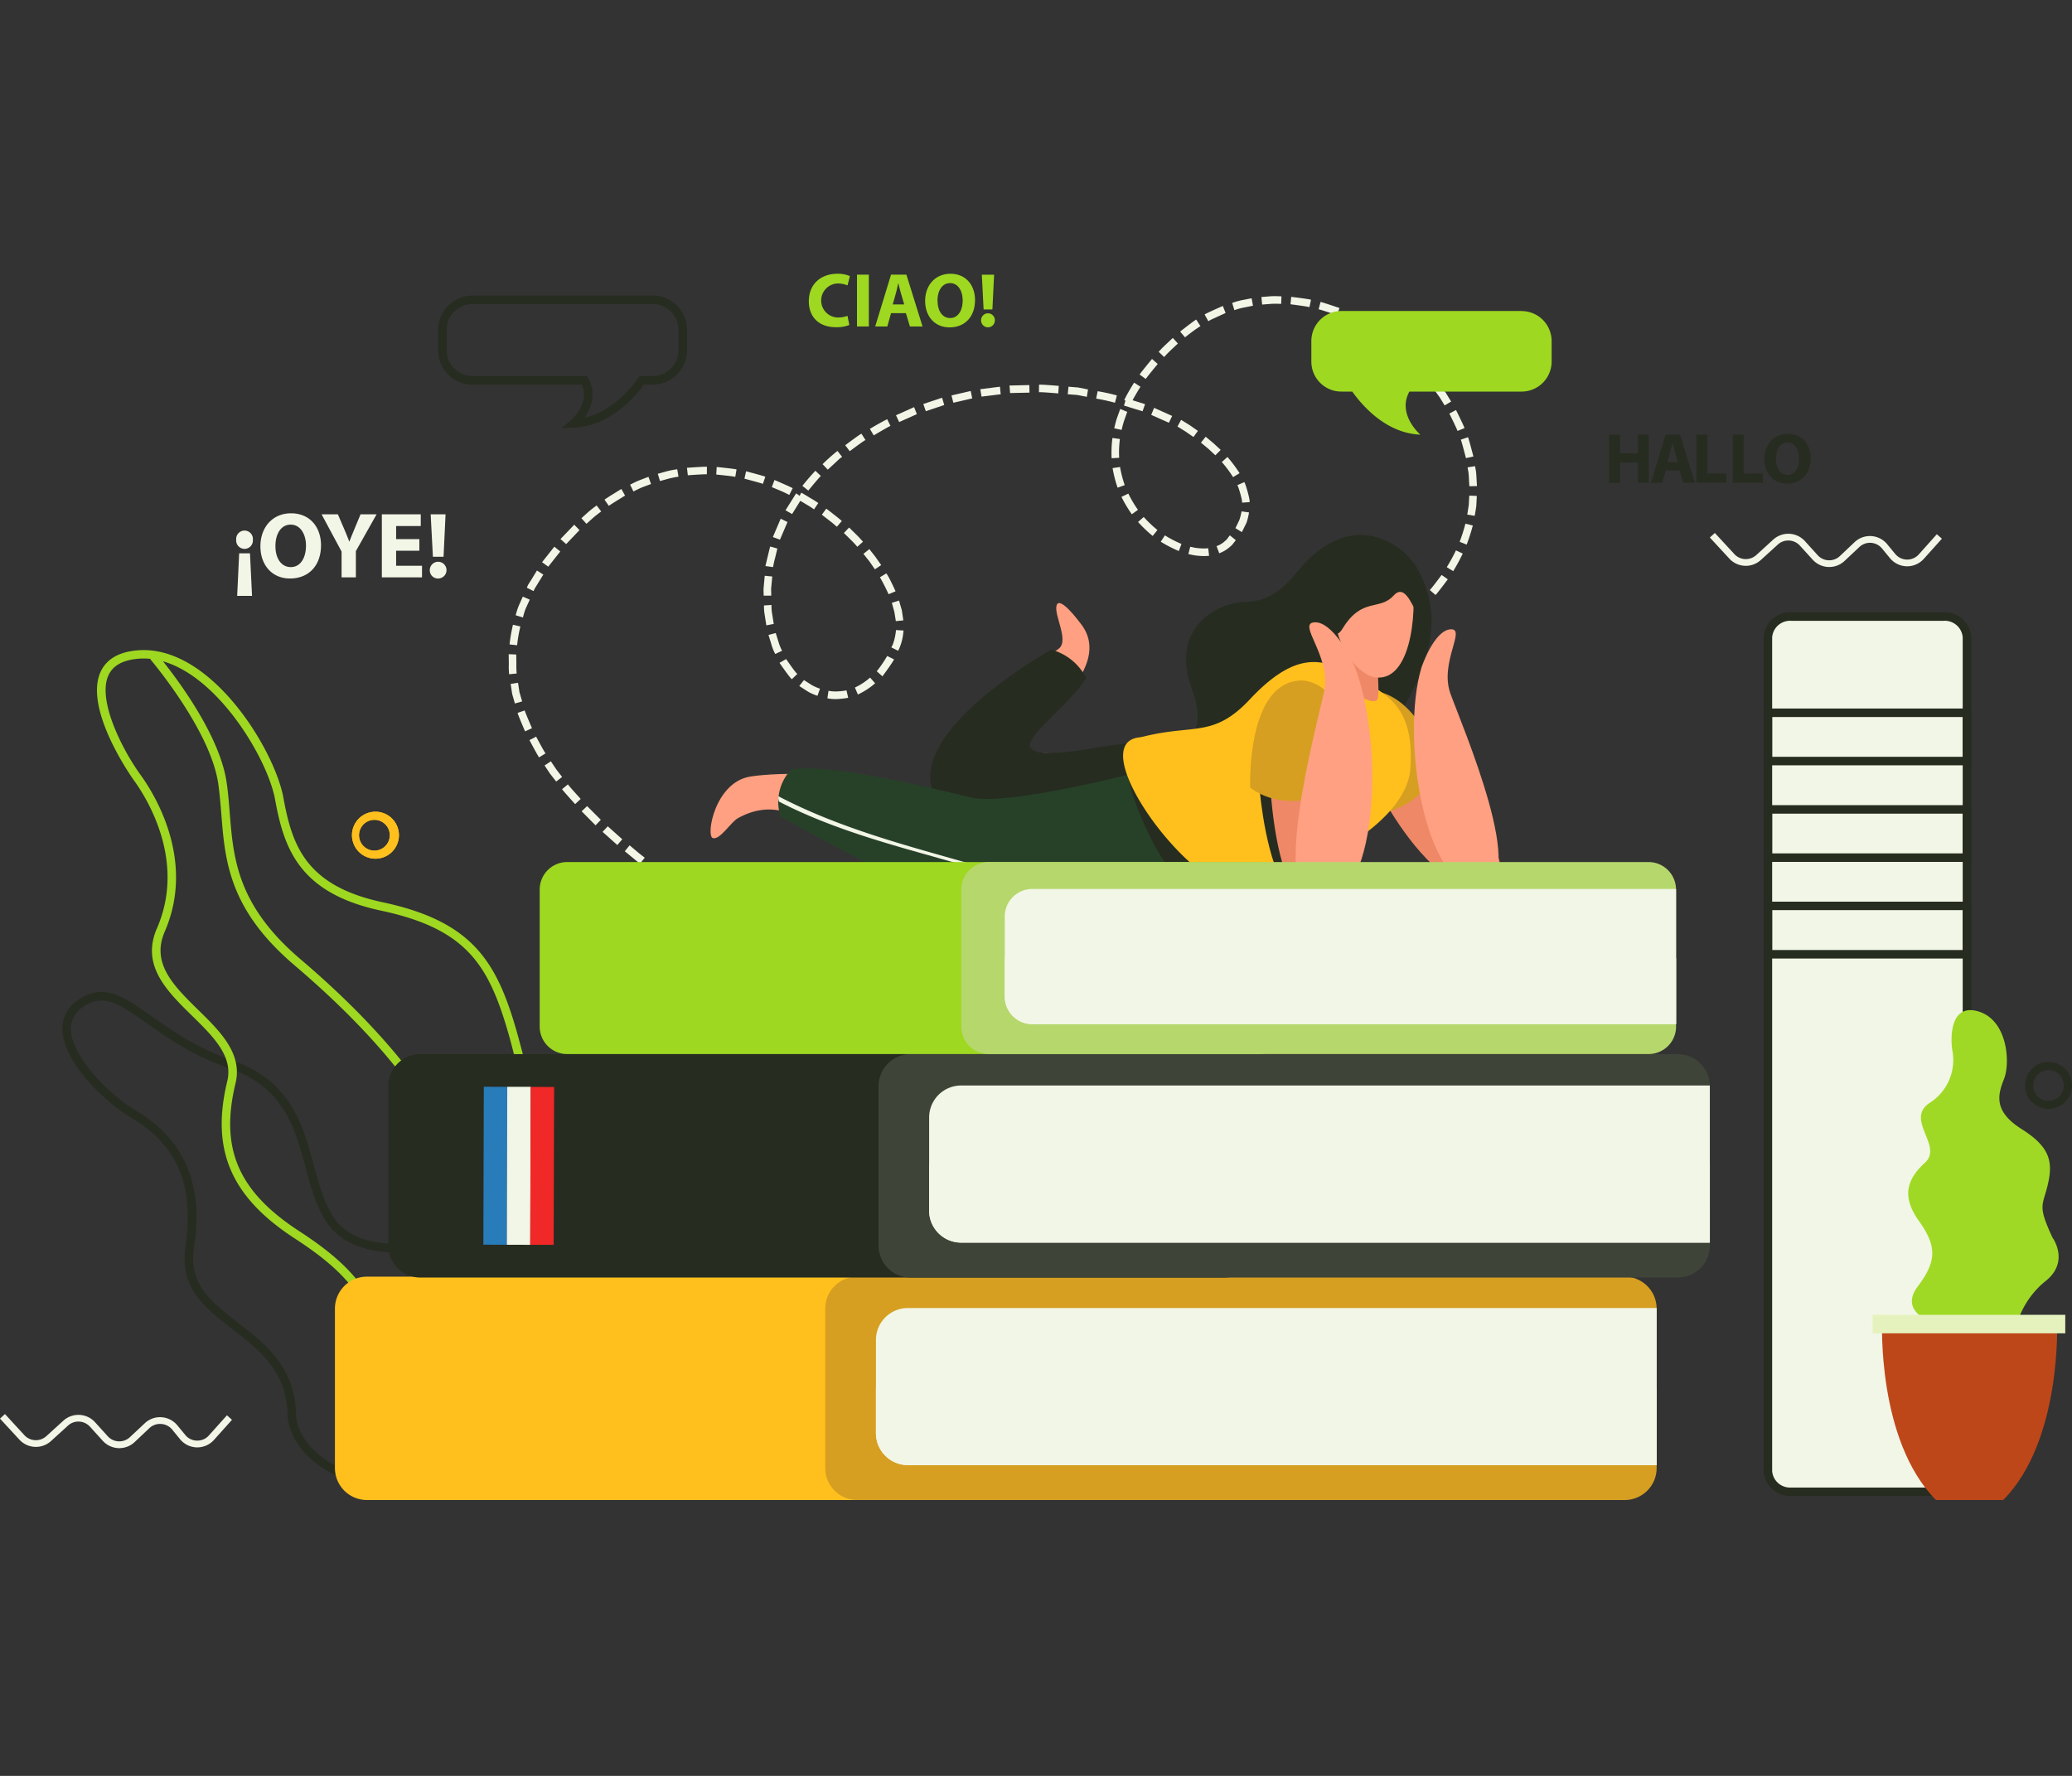 <svg width="280" height="240" fill="none" xmlns="http://www.w3.org/2000/svg"><rect width="100%" height="100%" fill="#333333" stroke="none"/><g clip-path="url('#a')"><path d="m115.26 132.43-.42.93 2.44 1.06.39-.95-2.41-1.04Zm-3.57-1.65-.44.92 2.4 1.13.43-.93-2.39-1.12Zm-3.52-1.75-.46.92 2.37 1.18.45-.91-2.36-1.18Zm-3.48-1.82-.48.9 2.34 1.25.47-.91-2.33-1.24Zm-3.43-1.91-.5.89 1.14.66 1.16.63.5-.89-1.15-.63-1.15-.66Zm-3.38-2-.53.87 2.28 1.36.51-.88-2.26-1.35Zm-3.32-2.09-.56.85 2.24 1.43.54-.87-2.22-1.41Zm-3.25-2.2-.59.83 2.2 1.5.56-.85-2.17-1.49Zm-3.17-2.32-.61.81 1.05.81 1.08.77.6-.83-1.07-.77-1.05-.8Zm-3.06-2.45-.65.8 1.02.84a26.19 26.19 0 0 0 1.04.83l.64-.8s-.54-.4-1.04-.82l-1.01-.85Zm-2.95-2.57-.7.75 1.99 1.78.67-.78-1.96-1.75Zm-2.79-2.73-.74.7 1.88 1.9.71-.75-1.85-1.85ZM76.75 106l-.79.65c-.04.04 1.76 2.02 1.76 2.02l.75-.7s-1.76-1.93-1.72-1.97Zm-2.31-3.12-.85.57.74 1.11.83 1.06.8-.62-.8-1.04-.72-1.08Zm-1.99-3.33-.9.47s1.25 2.37 1.31 2.33l.87-.54c-.06.04-1.28-2.26-1.28-2.26Zm-1.54-3.54-.96.33c-.06.02 1 2.5 1.01 2.5l.93-.43s-1.03-2.38-.98-2.4Zm-.9-3.74-1 .16.2 1.34.37 1.3.98-.28-.36-1.24a93.07 93.07 0 0 0-.2-1.28Zm-.25-3.82-1.02-.04.02 1.35c-.02.46 0 .9.04 1.36l1.02-.1c-.04-.42-.05-.85-.04-1.28l-.02-1.29Zm.56-3.79-1-.23a21.82 21.82 0 0 0-.46 2.66l1.02.11c.09-.85.24-1.7.44-2.54Zm1.27-3.62-.94-.41-.55 1.23a9.46 9.46 0 0 0-.41 1.29l.98.3c.1-.42.22-.83.38-1.23l.54-1.18Zm1.83-3.39-.86-.55-.7 1.15-.5.79-.17.38.91.46.17-.36.47-.76.68-1.1Zm2.29-3.12-.8-.65-1.66 2.1.84.6 1.62-2.05Zm2.6-2.89-.71-.73-1.86 1.94.77.68 1.8-1.89Zm2.94-2.51-.62-.82s-.55.39-1.06.82l-1 .9.68.76.97-.87c.5-.42 1.03-.8 1.03-.8Zm3.22-2.15-.5-.9-1.15.71c-.58.35-1.13.73-1.13.73l.58.84s.53-.36 1.09-.7l1.1-.68Zm3.51-1.57-.35-.97-1.26.48c-.62.26-1.22.58-1.22.58l.45.92s.57-.3 1.17-.56l1.21-.45Zm3.71-.98-.17-1.01a12.2 12.2 0 0 0-1.33.25l-1.3.36.3.98 1.23-.34c.42-.1.85-.19 1.27-.25Zm3.83-.32.01-1.02c0-.07-2.7.13-2.7.13l.12 1.01s2.57-.19 2.57-.12Zm3.84.34.17-1c.01-.07-2.68-.34-2.68-.34l-.06 1.02s2.58.26 2.57.32Zm3.73.95.33-.97c.02-.05-2.6-.74-2.6-.74l-.22 1s2.51.66 2.5.71Zm3.57 1.49.46-.92s-.6-.3-1.22-.56c-.61-.28-1.24-.54-1.24-.54l-.36.96 1.19.5c.6.25 1.17.56 1.17.56Zm3.35 1.94.57-.85s-.55-.38-1.14-.71c-.57-.36-1.15-.69-1.15-.69l-.5.9s.57.32 1.12.66c.57.32 1.1.7 1.1.7Zm3.08 2.36.67-.78s-.5-.45-1.04-.85c-.52-.42-1.06-.82-1.06-.82l-.6.82 1.03.8c.52.39 1 .83 1 .83Zm2.77 2.7.76-.68c-.3-.34-.6-.67-.92-.98l-.96-.94-.7.74.93.92c.31.3.6.61.89.95Zm2.37 3.05.85-.57-.77-1.1-.83-1.06-.8.64.81 1.02.74 1.07Zm1.84 3.37.95-.4s-.27-.62-.58-1.23a9.41 9.41 0 0 0-.66-1.19l-.87.52a27.56 27.56 0 0 1 1.17 2.3Zm1 3.63 1-.1-.2-1.36-.38-1.32-.97.31.34 1.23.2 1.24Zm-.62 3.55.92.46.18-.38a7.02 7.02 0 0 0 .5-1.92l.05-.44-1.02-.06a7.77 7.77 0 0 1-.2 1.2 7.53 7.53 0 0 1-.24.77l-.19.37Zm-1.97 3.23.77.68s1.68-2.27 1.54-2.3l-.9-.45a16.23 16.23 0 0 1-1.41 2.07Zm-2.95 2.2.4.94a9.9 9.9 0 0 0 2.33-1.52l-.68-.77a8.55 8.55 0 0 1-2.06 1.35Zm-3.57.44-.15 1.01c.46.1.93.12 1.4.1.47-.03.94-.08 1.41-.17l-.23-1c-.4.08-.8.12-1.21.14a5.33 5.33 0 0 1-1.22-.08Zm-3.32-1.45-.63.8 1.18.76c.4.23.84.42 1.28.56l.34-.96a6.03 6.03 0 0 1-1.13-.5l-1.04-.66Zm-2.41-2.84-.89.51s1.57 2.28 1.68 2.2l.74-.72c-.1.1-1.53-2-1.53-2Zm-1.4-3.52-.98.26.4 1.3c.12.44.3.86.51 1.27l.93-.43c-.2-.38-.36-.77-.48-1.18l-.38-1.22Zm-.57-3.79-1.02.06c-.01.45.03.9.11 1.35l.21 1.34 1-.19-.2-1.27a5.75 5.75 0 0 1-.1-1.29Zm.1-3.85-1.02-.1-.12 1.34a5 5 0 0 0-.03.93l.01.42h1.02v-.41a4.52 4.52 0 0 1 .02-.89l.12-1.3Zm.69-3.78-.98-.27-.32 1.32c-.15.66-.33 1.32-.3 1.32l1.02.14c.07-.42.16-.84.28-1.26l.3-1.25Zm1.37-3.58-.92-.45-1.06 2.48.96.35 1.02-2.38Z" fill="#F2F6E6"/><path d="m108.41 67.27-.82-.6-1.44 2.29.89.51 1.37-2.2Zm2.52-2.94-.74-.71a33.26 33.26 0 0 0-1.76 2.04l.8.64s1.65-2.01 1.7-1.97Zm2.87-2.59-.63-.8a25.23 25.23 0 0 0-2.01 1.79l.7.74.96-.88.65-.61.33-.24Zm3.16-2.26-.54-.86c-.05-.07-2.2 1.55-2.2 1.55l.61.81s2.08-1.57 2.13-1.5Zm3.38-1.91-.45-.92a38.93 38.93 0 0 0-2.34 1.31l.52.88s2.25-1.33 2.27-1.28Zm3.56-1.6-.37-.95-2.45 1.1.43.92 2.39-1.07Zm3.7-1.23-.29-.99-2.54.85.34.97 2.48-.83Zm3.78-.9-.2-1-2.6.6.25.99 2.55-.59Zm3.85-.56-.1-1.02-2.66.34.17 1 2.6-.32Zm3.89-.22-.02-1.02-2.68.06.08 1.02 2.62-.06Zm3.89.11.07-1.02s-2.67-.23-2.67-.15l-.01 1.02c0-.08 2.6.15 2.6.15Zm3.86.46.16-1-1.31-.26-1.33-.11-.1 1.02 1.3.1 1.28.25Zm3.8.8.26-.99a25.5 25.5 0 0 0-2.6-.57l-.2 1c.85.14 1.7.33 2.55.56Zm3.73 1.15.34-.96-2.55-.8-.3.99 2.5.77Zm3.56 1.55.44-.92-2.44-1.09-.39.95 2.39 1.06Zm3.32 1.93.6-.83-1.11-.77-1.16-.72-.49.9 1.09.68 1.07.74Zm2.96 2.47.72-.73-1-.92-1.03-.86-.64.8 1 .83.95.88Zm2.39 2.95.88-.53a17.86 17.86 0 0 0-1.64-2.19l-.76.68c.56.64 1.07 1.32 1.52 2.04Zm1.19 3.45 1.02-.07c.2-.04-.6-2.76-.7-2.7l-.94.41c.1-.03.8 2.34.62 2.36Zm-.87 3.45.87.53.63-1.27c.15-.45.26-.92.34-1.39l-1.01-.14a8.4 8.4 0 0 1-.3 1.17l-.53 1.1Zm-2.55 2.43.36.96a4.53 4.53 0 0 0 1.3-.74l.36-.31c.12-.12.22-.25.32-.38L167 73l-.8-.65-.24.3c-.06.1-.13.19-.21.29-.12.1-.25.2-.37.32-.3.24-.63.43-1 .55Zm-3.56.08-.25.99.43.09c.31.07.63.12.95.14.47.05.95.05 1.42 0l-.12-1.02a5.61 5.61 0 0 1-1.21 0 5.2 5.2 0 0 1-.84-.12l-.38-.08Zm-3.42-1.54-.56.86c.77.48 1.6.9 2.44 1.26l.36-.96a14.9 14.9 0 0 1-2.24-1.16Zm-2.86-2.48-.77.67c.61.68 1.27 1.31 1.98 1.89l.64-.8a16.77 16.77 0 0 1-1.85-1.76Zm-2.09-3.16-.92.44c.4.82.87 1.6 1.4 2.35l.83-.6c-.5-.7-.93-1.43-1.3-2.19Zm-1.1-3.6-1.02.15c.15.9.38 1.79.68 2.65l.96-.35c-.28-.8-.49-1.62-.63-2.45Zm-.02-3.78-1.02-.14a15.22 15.22 0 0 0-.11 2.74l1.02-.06a13.67 13.67 0 0 1 .1-2.54Zm.98-3.67-.95-.39-.46 1.29c-.2.65-.35 1.32-.35 1.32l1 .22s.14-.63.33-1.23l.43-1.21Z" fill="#F2F6E6"/><path d="m154.12 52.27-.86-.56s-.36.57-.7 1.16c-.23.39-.44.79-.63 1.2l.92.44c.18-.39.38-.77.6-1.13.32-.57.67-1.11.67-1.11Zm2.33-3.08-.77-.68s-1.72 2.08-1.67 2.11l.83.6c-.05-.03 1.61-2.03 1.61-2.03Zm2.73-2.76-.69-.76-.98.92c-.32.3-.64.62-.93.96l.74.7c.28-.32.59-.63.9-.93l.96-.9Zm3.04-2.36-.56-.87c-.05-.07-2.18 1.61-2.18 1.61l.66.78a24.71 24.71 0 0 1 2.08-1.52Zm3.4-1.77-.37-.95s-2.5 1.09-2.46 1.16l.5.9.35-.2.8-.37 1.18-.54Zm3.7-.98-.18-1.01-1.33.26a9.44 9.44 0 0 0-1.3.37l.3.98a8 8 0 0 1 1.24-.35l1.26-.25Zm3.81-.25.04-1.02s-.68-.04-1.36-.02l-1.35.11.1 1.02 1.28-.1c.65-.03 1.3.01 1.3.01Zm3.82.45.21-1c.01-.08-2.67-.4-2.67-.4l-.1 1s2.57.33 2.56.4Zm3.7 1.06.37-.95s-2.56-.87-2.57-.82l-.26 1c.01-.06 2.47.77 2.47.77Zm3.52 1.63.49-.9-1.2-.62a11.23 11.23 0 0 0-1.22-.55l-.4.93c.4.16.79.33 1.17.54l1.16.6Zm3.25 2.08.61-.82s-.53-.42-1.1-.79l-1.13-.7-.53.87 1.1.69c.54.34 1.06.75 1.05.75Zm2.98 2.48.7-.74s-.48-.47-1-.9l-1.01-.88-.65.8.99.85c.5.42.97.87.97.87Zm2.62 2.85.8-.64s-1.75-2.06-1.79-2.02l-.73.71c.04-.03 1.72 1.95 1.72 1.95Zm2.2 3.17.88-.52-.7-1.15-.79-1.09-.83.6.77 1.06.67 1.1Zm1.73 3.45.95-.38c.06-.03-1.14-2.45-1.14-2.45l-.9.48s1.15 2.32 1.09 2.35Zm1.16 3.67 1-.22s-.68-2.62-.74-2.6l-.97.33c.06-.01.7 2.49.7 2.49Zm.45 3.8 1.03-.02-.08-1.35a5.97 5.97 0 0 0-.1-.92l-.08-.42-1.01.16.07.4c.06.28.09.58.1.88l.07 1.28Zm-.29 3.83 1.01.17s.13-.67.22-1.34l.07-1.35-1.02-.04-.07 1.28-.2 1.28Zm-1.02 3.68.95.38c.32-.85.6-1.71.83-2.58l-1-.25a23 23 0 0 1-.78 2.45Zm-1.74 3.43.87.54a26.21 26.21 0 0 0 1.29-2.38l-.92-.43c-.37.78-.79 1.54-1.24 2.27Zm-2.3 3.08.77.67c.06.06 1.67-2.11 1.67-2.11l-.84-.59s-1.54 2.08-1.6 2.03Zm-2.75 2.73.68.77 1-.9c.24-.2.46-.41.66-.65l.29-.3-.75-.71-.27.3a4.8 4.8 0 0 1-.64.62l-.97.87Zm48.44 116.33a3 3 0 0 0 3.16 2.8h20.58a2.99 2.99 0 0 0 3.16-2.8V86.12a3 3 0 0 0-3.16-2.8h-20.57a3 3 0 0 0-3.17 2.8V198.8Z" fill="#F2F6E6"/><path d="M262.64 202.17h-20.57a3.57 3.57 0 0 1-3.74-3.38V86.12a3.58 3.58 0 0 1 3.73-3.38h20.58a3.58 3.58 0 0 1 3.74 3.38V198.8a3.57 3.57 0 0 1-3.74 3.38ZM242.07 83.9a2.43 2.43 0 0 0-2.59 2.22V198.8a2.42 2.42 0 0 0 2.58 2.23h20.58a2.42 2.42 0 0 0 2.59-2.23V86.12a2.43 2.43 0 0 0-2.59-2.22h-20.57Z" fill="#262C20"/><path d="M266.38 103.43h-28.05v-7.68h28.04v7.68Zm-26.9-1.15h25.75V96.9h-25.75v5.38Zm26.9 14.2h-28.05v-7.67h28.04v7.68Zm-26.9-1.15h25.75v-5.37h-25.75v5.37Zm26.9 14.21h-28.05v-7.68h28.04v7.68Zm-26.9-1.15h25.75V123h-25.75v5.38Z" fill="#262C20"/><path d="M161.02 116.17c3.17-2.75 7.21-10.66-4.18-15.07-4.14-1.61-11.37 1.77-17.65.37-4.35-.97 12.74-10.11 6.74-17.33 0 0-2.66-3.62-3.13-2.38-.46 1.24 1.67 4.7.33 5.86-1.35 1.16-20.43 12.56-16.87 18.78 3.57 6.21 28.31 15.37 34.76 9.77Z" fill="#FEA081"/><path d="M157.96 118.45c4.63-.5 11.38-6.97 3.59-15.56-2.4-2.66-6.01-3.03-13.05-1.92 0 0-9.94 2.04-9.3-.48.48-1.85 5.63-5.68 7.58-8.86a7.46 7.46 0 0 0-4.7-3.83s-19.02 10.51-16.06 19.06c2.15 6.21 20.78 12.82 31.94 11.6Z" fill="#262C20"/><path d="M162.47 121.89s-11.2 5.04-30.23.1c-19.02-4.95-23.77-16.23-32.52-11.42-.95.52-2.44 3-3.4 2.69-.96-.33.3-7.6 5.12-8.32 0 0 10.31-1.76 23.59 2.52 16.17 5.23 30.97-8.93 38.87 4.15 1.4 2.34 3.13 5.48-1.43 10.28Z" fill="#FEA081"/><path d="M158.33 103.2s-21.54 5.92-27.1 4.58c-5.54-1.33-18.76-4.59-24.27-3.83a6.38 6.38 0 0 0-1.48 6.4s17.73 9.91 21.19 10.75c3.46.84 11.13 2.84 19.65 3.08 40 1.1 12.01-20.98 12.01-20.98Z" fill="#274128"/><path d="M105.19 107.62c-.02.24 0 .48.08.71 7.25 3.75 15.27 5.85 22.15 7.8 5.83 1.65 12.46 3.52 19.1 4.43 7.26.99 13.83.67 19.52-.95a.21.21 0 0 0 .14-.25.23.23 0 0 0-.26-.17c-5.62 1.6-12.14 1.93-19.34.95-6.62-.9-13.23-2.78-19.06-4.43-6.94-1.97-15.02-4.27-22.33-8.1Z" fill="#F2F6E6"/><path d="M152.38 104.91a38.92 38.92 0 0 0 9.88 17.76s5.39-1.5 5.46-4.76c.08-3.25-15.34-13-15.34-13Zm39.08-28.2c-1.57-2.77-8.2-8.17-15.37-.34-1.57 1.71-3.56 4.92-7.86 4.97-3.03.03-10.43 3.02-7.1 11.94 3.35 8.91-6.26 7.75-1.4 12.03 13.01 11.45 19.89 4.1 25.81-3.64 9.33-12.16 9.08-19.38 5.92-24.96Z" fill="#262C20"/><path d="M182.37 95.5s-.43-5.24 1.55-6.3c1.98-1.05.39 4.67 3.42 7.94 3.03 3.27 20.61 19.73 13.96 22.63-6.66 2.9-17.76-14.38-18.93-24.27Z" fill="#EF8867"/><path d="M181.66 94.59c1.4-1.37 5.43-2.58 9.32 2.02a38.16 38.16 0 0 1 4.14 6.03s-2.61 6.66-8.84 7.25c0 0-9.87-10.17-4.62-15.3Z" fill="#D69F21"/><path d="M168.82 120.22c7.76-2.3 21.23-8.62 21.77-16.38.57-8.24-3.1-9.96-6.85-12.07-4.06-2.27-7.8-4.77-14.84 2.74-4.9 5.23-7.53 3.32-14.4 5.04l-.51.1a.1.1 0 0 0-.01-.01v.01c-8.08.85 8.1 22.58 14.84 20.57Z" fill="#FFC01D"/><path d="M182.17 83.33s-.19 5.1-2.17 6.92c-1.27 1.17 5.96 5.96 6.21 4.07.32-2.42-.72-4.18 1.4-6.51l-5.44-4.47Z" fill="#EF8867"/><path d="M190.68 78.07c.85 2.8.47 14-4.72 13.49-2.34-.23-5.43-4.08-5.7-8.72-.1-1.9 1.64-4.95 4.55-6.76 1.32-.82 4.9-1.28 5.87 1.99Z" fill="#FEA081"/><path d="M191.65 82.43c-.4 1.22-1.45-4-3.31-1.96-1.94 2.14-4.28.17-6.92 4.49-1.8 2.95-2.57-4.29-2.62-4.83-.21-2.34-.21-2.34 3.58-5.12 3.8-2.8 11.29 1.32 9.27 7.42Z" fill="#262C20"/><path d="M192.09 90.21s1.67-4.98 3.9-5.16c2.24-.18-1.48 4.43 0 8.64 1.49 4.21 11.1 26.28 3.84 26.31-7.25.03-10.6-20.24-7.74-29.79Z" fill="#FEA081"/><path d="M170.14 105.76s.52 8.03 2.87 13.02l.89-.35-1.28-10.38-2.48-2.29Z" fill="#262C20"/><path d="M172.5 96.23c1.71 4.12 12.55 25.63 5.3 26.06-7.25.43-7.02-30.17-5.3-26.06Z" fill="#EF8867"/><path d="M175.72 91.97c1.96-.09 5.76 1.7 5.6 7.72a38.03 38.03 0 0 1-.94 7.27s-6.4 3.21-11.43-.51c0 0-.57-14.16 6.77-14.48Z" fill="#D69F21"/><path d="M182.62 89.07s-2.54-5.1-4.98-4.97c-2.43.14 2.27 4.55 1.3 9.29-.98 4.75-8.03 29.93-.21 28.88 7.81-1.06 8.38-23.36 3.9-33.2Z" fill="#FEA081"/><path d="M53.72 201.4c-14.16-1.23-14.82-9.5-14.85-9.85 0-6.17-3.78-9.09-7.44-11.91-3.68-2.84-7.15-5.51-6.38-11.02.8-5.68.71-12.8-7.13-17.44-3.71-2.2-9.3-7.51-9.49-11.92a4.52 4.52 0 0 1 2.05-4.05c3.47-2.5 6.21-.55 10 2.13 2.7 1.9 6.04 4.27 10.76 5.9 8.07 2.77 9.7 8.8 11.13 14.12.68 2.48 1.31 4.84 2.51 6.85 3.68 6.15 14.64 3.2 14.75 3.17l.31 1.11c-.48.13-11.92 3.2-16.05-3.7-1.28-2.14-1.97-4.68-2.63-7.14-1.43-5.28-2.9-10.75-10.4-13.33-4.87-1.67-8.29-4.1-11.04-6.04-3.66-2.6-5.88-4.16-8.68-2.14a3.4 3.4 0 0 0-1.56 3.07c.17 3.76 5.38 8.88 8.93 10.98 9.5 5.64 8.18 15.05 7.68 18.59-.68 4.85 2.39 7.21 5.93 9.94 3.7 2.86 7.9 6.1 7.9 12.8.03.28.68 7.6 13.8 8.74l-.1 1.14Z" fill="#262C20"/><path d="M61.32 199.83c-1.35 0-5.13-.25-7.74-2.83-1.88-1.87-2.74-4.54-2.54-7.93.63-10.78-1.88-15.64-11.18-21.68-8.66-5.62-11.4-11.99-9.15-21.27.82-3.38-1.89-6.03-4.75-8.84-3.41-3.35-6.94-6.81-4.75-11.83 3.97-9.12-1.39-17.62-3.12-20-.07-.1-6.82-9.5-4.5-14.65.79-1.7 2.43-2.68 4.9-2.9 9.9-.93 18.62 13.39 19.81 19.92 1.17 6.42 3 11.9 13.43 14.12 11.3 2.41 14.87 7.28 17.49 15.44.53 1.66.87 2.97 1.18 4.12 1.2 4.54 1.55 5.9 9.57 13.12l-.77.86c-8.27-7.45-8.69-9.02-9.92-13.68a70.8 70.8 0 0 0-1.16-4.07c-2.54-7.92-5.8-12.36-16.62-14.66-11.13-2.37-13.13-8.46-14.33-15.04-1.1-6.05-9.48-19.84-18.56-19-2.07.2-3.36.93-3.96 2.25-1.52 3.34 1.87 10.04 4.37 13.48 1.82 2.52 7.45 11.47 3.24 21.15-1.87 4.3 1.23 7.33 4.5 10.55 2.97 2.9 6.04 5.92 5.07 9.93-2.14 8.85.37 14.65 8.66 20.03 9.61 6.25 12.35 11.56 11.7 22.72-.18 3.04.56 5.41 2.2 7.03 2.78 2.77 7.32 2.5 7.36 2.5l.08 1.15-.5.01Z" fill="#9ED821"/><path d="m65.3 170.78-1.15-.04c.43-12.61-7.75-26.16-24.32-40.26-8.9-7.57-9.42-14.13-9.92-20.46-.12-1.46-.23-2.82-.43-4.2-1.1-7.23-9.09-16.63-9.17-16.73l.87-.75c.34.4 8.29 9.76 9.43 17.3.22 1.43.33 2.88.44 4.28.49 6.1 1 12.42 9.53 19.69 16.85 14.34 25.17 28.19 24.73 41.17ZM205.62 42.03h-24.36a4.06 4.06 0 0 0-4.05 4.06v2.78a4.05 4.05 0 0 0 4.06 4.05h1.47c1.44 2.02 4.63 5.63 9.2 5.82 0 0-3.19-2.73-1.48-5.82h15.16a4.06 4.06 0 0 0 4.06-4.05V46.1a4.06 4.06 0 0 0-4.06-4.06Z" fill="#9ED821"/><path d="m75.9 57.86 1.25-1.08c.11-.1 2.61-2.3 1.5-4.8h-14.8a4.63 4.63 0 0 1-4.64-4.64v-2.77a4.64 4.64 0 0 1 4.63-4.63h24.37a4.63 4.63 0 0 1 4.63 4.63v2.77a4.63 4.63 0 0 1-4.63 4.63h-1.18c-1.63 2.2-4.88 5.62-9.48 5.82l-1.65.07ZM63.84 41.09a3.49 3.49 0 0 0-3.48 3.48v2.77a3.49 3.49 0 0 0 3.48 3.48h15.5l.16.3c1.12 2 .42 3.99-.52 5.33 3.51-.78 6.02-3.62 7.28-5.39l.17-.24h1.78a3.49 3.49 0 0 0 3.47-3.48v-2.77a3.48 3.48 0 0 0-3.47-3.48H63.84Z" fill="#262C20"/><path d="m0 191.72.67-.62 2.63 2.86a2.11 2.11 0 0 0 2.97.12l2.3-2.09a3.03 3.03 0 0 1 4.26.2l1.73 1.91a2.1 2.1 0 0 0 3 .12l2.01-1.88a2.99 2.99 0 0 1 2.26-.81 3.04 3.04 0 0 1 2.14 1.1l1.07 1.3a2.07 2.07 0 0 0 1.57.76 2.09 2.09 0 0 0 .89-.17c.28-.12.53-.3.73-.53l2.44-2.72.68.61-2.44 2.72a3.02 3.02 0 0 1-3.57.7 3.03 3.03 0 0 1-1.01-.8l-1.06-1.3a2.1 2.1 0 0 0-1.5-.76 2.1 2.1 0 0 0-1.58.56l-2 1.89a3.02 3.02 0 0 1-4.3-.17l-1.73-1.91a2.11 2.11 0 0 0-1.46-.69 2.07 2.07 0 0 0-1.52.55l-2.3 2.09a3.03 3.03 0 0 1-4.25-.19L0 191.72ZM231.06 72.64l.68-.61 2.63 2.85a2.11 2.11 0 0 0 2.97.13l2.3-2.1a3.03 3.03 0 0 1 4.26.21l1.72 1.9a2.1 2.1 0 0 0 3.01.13l2-1.89a3 3 0 0 1 2.27-.81 3.02 3.02 0 0 1 2.13 1.1l1.07 1.3a2.1 2.1 0 0 0 3.2.07l2.43-2.72.69.6-2.45 2.73a3.03 3.03 0 0 1-2.3 1 3.02 3.02 0 0 1-2.27-1.1l-1.07-1.3a2.11 2.11 0 0 0-1.5-.77 2.1 2.1 0 0 0-1.57.57l-2 1.88a3.02 3.02 0 0 1-4.3-.17l-1.73-1.9a2.1 2.1 0 0 0-1.47-.69 2.08 2.08 0 0 0-1.51.54l-2.3 2.09a3.02 3.02 0 0 1-4.25-.18l-2.64-2.86Z" fill="#F2F6E6"/><path d="M50.74 116.05a3.17 3.17 0 0 1-2.93-1.96 3.17 3.17 0 0 1 4.14-4.15 3.17 3.17 0 0 1 1.96 2.93 3.18 3.18 0 0 1-3.17 3.18Zm0-5.25a2.08 2.08 0 1 0 0 4.15 2.08 2.08 0 0 0 0-4.15Z" fill="#FFC01D"/><path d="M50.74 116.05a3.17 3.17 0 0 1-2.93-1.96 3.17 3.17 0 0 1 4.14-4.15 3.17 3.17 0 0 1 1.96 2.93 3.18 3.18 0 0 1-3.17 3.18Zm0-5.25a2.08 2.08 0 1 0 0 4.15 2.08 2.08 0 0 0 0-4.15Z" fill="#FFC01D"/><path d="M276.83 149.86a3.17 3.17 0 1 1 0-6.34 3.17 3.17 0 0 1 0 6.34Zm0-5.24a2.07 2.07 0 1 0 0 4.15 2.07 2.07 0 0 0 0-4.15Z" fill="#262C20"/><path d="M162.65 198.4a4.33 4.33 0 0 1-1.26 3.05 4.33 4.33 0 0 1-3.06 1.27H49.59a4.33 4.33 0 0 1-4-2.67 4.33 4.33 0 0 1-.33-1.65v-21.54a4.33 4.33 0 0 1 2.67-4 4.33 4.33 0 0 1 1.66-.33h108.74a4.33 4.33 0 0 1 3.06 1.27 4.33 4.33 0 0 1 1.26 3.06v21.54Z" fill="#FFC01D"/><path d="M223.87 198.4a4.32 4.32 0 0 1-4.33 4.32h-103.7a4.32 4.32 0 0 1-4.32-4.32v-21.54a4.32 4.32 0 0 1 4.32-4.33h103.7a4.33 4.33 0 0 1 4.33 4.33v21.54Z" fill="#D69F21"/><path d="M223.85 176.77H122.7a4.32 4.32 0 0 0-4.33 4.31v12.6a4.32 4.32 0 0 0 4.33 4.32h101.18v-21.14l-.02-.1Z" fill="#F2F6E6"/><path d="M122.69 198h101.18v-10.37h-105.5v6.06a4.32 4.32 0 0 0 4.31 4.31Z" fill="#F2F6E6"/><path d="M169.85 168.32a4.32 4.32 0 0 1-4.32 4.33H56.8a4.33 4.33 0 0 1-4.33-4.33v-21.54a4.33 4.33 0 0 1 4.33-4.32h108.74a4.32 4.32 0 0 1 4.32 4.32v21.54Z" fill="#262C20"/><path d="M231.06 168.32a4.33 4.33 0 0 1-1.26 3.06 4.33 4.33 0 0 1-3.06 1.27h-103.7a4.32 4.32 0 0 1-4.32-4.33v-21.54a4.33 4.33 0 0 1 4.32-4.32h103.7a4.32 4.32 0 0 1 4.32 4.32v21.54Z" fill="#3E4438"/><path d="M231.06 146.7H129.88a4.32 4.32 0 0 0-4.32 4.31v12.6a4.32 4.32 0 0 0 4.32 4.32h101.18V146.7Z" fill="#F2F6E6"/><path d="M129.88 167.93h101.18v-10.62h-105.5v6.3a4.32 4.32 0 0 0 4.32 4.32Z" fill="#F2F6E6"/><path d="M173.87 138.75a3.72 3.72 0 0 1-3.72 3.7h-93.5a3.72 3.72 0 0 1-3.72-3.7v-18.53a3.72 3.72 0 0 1 3.72-3.72h93.5a3.72 3.72 0 0 1 3.72 3.72v18.53Z" fill="#9ED821"/><path d="M226.5 138.75a3.72 3.72 0 0 1-3.72 3.7h-89.16a3.72 3.72 0 0 1-3.72-3.7v-18.53a3.72 3.72 0 0 1 3.71-3.72h89.17a3.72 3.72 0 0 1 3.71 3.72v18.53Z" fill="#B5D76C"/><path d="M226.48 120.14H139.5a3.71 3.71 0 0 0-3.72 3.72v10.83a3.73 3.73 0 0 0 2.3 3.43 3.73 3.73 0 0 0 1.42.29h87v-18.2l-.02-.07Z" fill="#F2F6E6"/><path d="M139.5 138.4h87v-8.92h-90.72v5.21a3.73 3.73 0 0 0 2.3 3.44 3.73 3.73 0 0 0 1.42.28Z" fill="#F2F6E6"/><path d="M261.03 178.65s-4.42-1.4-1.88-4.79c2.55-3.37 2.63-5.4.18-8.83-2.46-3.43-1.57-5.72.84-7.94 2.41-2.23-2.77-5.8.58-8.03a6.86 6.86 0 0 0 3.09-7.05c-.26-1.5-.43-6.49 3.51-5.32 3.95 1.18 4.34 6.93 3.46 9.14-.89 2.21-1.38 4.39 2.4 6.77 3.77 2.38 4.24 4.35 3.54 7.4-.7 3.04-1.46 2.78.61 7.25 0 0 2.39 3.24-.93 5.88-3.33 2.65-4.94 7.23-3.77 9.62l-11.63-4.1Z" fill="#A0D925"/><path d="M277.98 178.52h-23.64s-.72 16.14 7.28 24.2h9.08c8-8.06 7.28-24.2 7.28-24.2Z" fill="#BE4719"/><path d="M279.09 177.69h-26.04v2.5h26.04v-2.5Z" fill="#E5F2BE"/><path d="M218.92 58.74v2.5h2.42v-2.5h1.47v6.5h-1.47v-2.72h-2.42v2.73h-1.48v-6.51h1.48Zm6.18 4.84-.47 1.67h-1.53l2-6.51h1.93l2.02 6.5h-1.59l-.5-1.66h-1.87Zm1.65-1.1-.4-1.39c-.12-.38-.24-.86-.34-1.25H226l-.3 1.25-.39 1.38h1.44Zm2.49-3.74h1.48V64h2.58v1.24h-4.06v-6.51Zm4.93 0h1.47V64h2.6v1.24h-4.07v-6.51Zm10.52 3.18c0 2.14-1.3 3.43-3.2 3.43-1.93 0-3.06-1.46-3.06-3.31 0-1.95 1.25-3.41 3.16-3.41 2 0 3.1 1.5 3.1 3.3Zm-4.7.09c0 1.27.6 2.17 1.58 2.17.99 0 1.56-.95 1.56-2.2 0-1.18-.56-2.18-1.57-2.18-1 0-1.57.94-1.57 2.21Z" fill="#262C20"/><path d="M34.17 72.94a1.13 1.13 0 1 1-2.25 0 1.13 1.13 0 1 1 2.25 0Zm-2.12 7.6.27-5.76h1.46l.28 5.75h-2.01Zm11.33-6.86c0 2.8-1.7 4.5-4.19 4.5-2.52 0-4-1.92-4-4.35 0-2.55 1.63-4.46 4.14-4.46 2.62 0 4.05 1.96 4.05 4.31Zm-6.16.11c0 1.68.79 2.85 2.08 2.85 1.3 0 2.05-1.24 2.05-2.9 0-1.52-.74-2.84-2.07-2.84-1.3 0-2.06 1.24-2.06 2.9Zm8.94 4.24v-3.49l-2.7-5.03h2.2l.88 2.05c.27.62.44 1.07.66 1.63h.02c.19-.53.4-1.02.65-1.63l.85-2.05h2.17l-2.8 4.97v3.55h-1.93Zm10.5-3.6h-3.13v2.03h3.5v1.57H51.6v-8.52h5.26v1.58h-3.33v1.77h3.14v1.57Zm1.42 2.59a1.13 1.13 0 1 1 1.14 1.16 1.1 1.1 0 0 1-1.14-1.16Zm.42-1.78-.3-5.73h2.01l-.27 5.73H58.5Z" fill="#F2F6E6"/><path d="M114.77 43.92a4.55 4.55 0 0 1-1.8.3c-2.42 0-3.67-1.5-3.67-3.5 0-2.39 1.7-3.72 3.83-3.72a4.08 4.08 0 0 1 1.72.31l-.32 1.26a3.41 3.41 0 0 0-1.33-.26 2.3 2.3 0 0 0-2.23 2.3 2.3 2.3 0 0 0 2.24 2.3 4.01 4.01 0 0 0 1.32-.22l.24 1.23Zm2.64-6.8v7h-1.6v-7h1.6Zm3 5.2-.5 1.8h-1.64l2.14-7h2.08l2.18 7h-1.71l-.54-1.8h-2Zm1.78-1.18-.44-1.5c-.12-.4-.24-.92-.35-1.34h-.02c-.1.42-.2.95-.32 1.35l-.42 1.49h1.55Zm9.57-.6c0 2.3-1.4 3.7-3.44 3.7-2.08 0-3.3-1.57-3.3-3.57 0-2.1 1.35-3.67 3.42-3.67 2.15 0 3.32 1.61 3.32 3.55Zm-5.06.1c0 1.37.64 2.34 1.7 2.34 1.07 0 1.69-1.02 1.69-2.38 0-1.26-.6-2.34-1.7-2.34-1.07 0-1.7 1.02-1.7 2.38Zm5.88 2.65a.93.93 0 0 1 1.3-.87.93.93 0 0 1 .56.87.94.94 0 0 1-.27.67.93.93 0 0 1-1.32 0 .94.94 0 0 1-.27-.67Zm.34-1.47-.24-4.7h1.66l-.23 4.7h-1.19Z" fill="#9ED821"/><path d="m68.55 146.88-.06 21.34-3.17-.01.06-21.34 3.17.01Z" fill="#297CBA"/><path d="m71.72 146.89-.06 21.34-3.17-.01.06-21.34h3.17Z" fill="#F2F6E6"/><path d="m71.71 146.89-.06 21.34h3.17l.06-21.33-3.17-.01Z" fill="#F02828"/></g><defs><clipPath id="a"><path fill="#fff" d="M0 0h280v240H0z"/></clipPath></defs></svg>